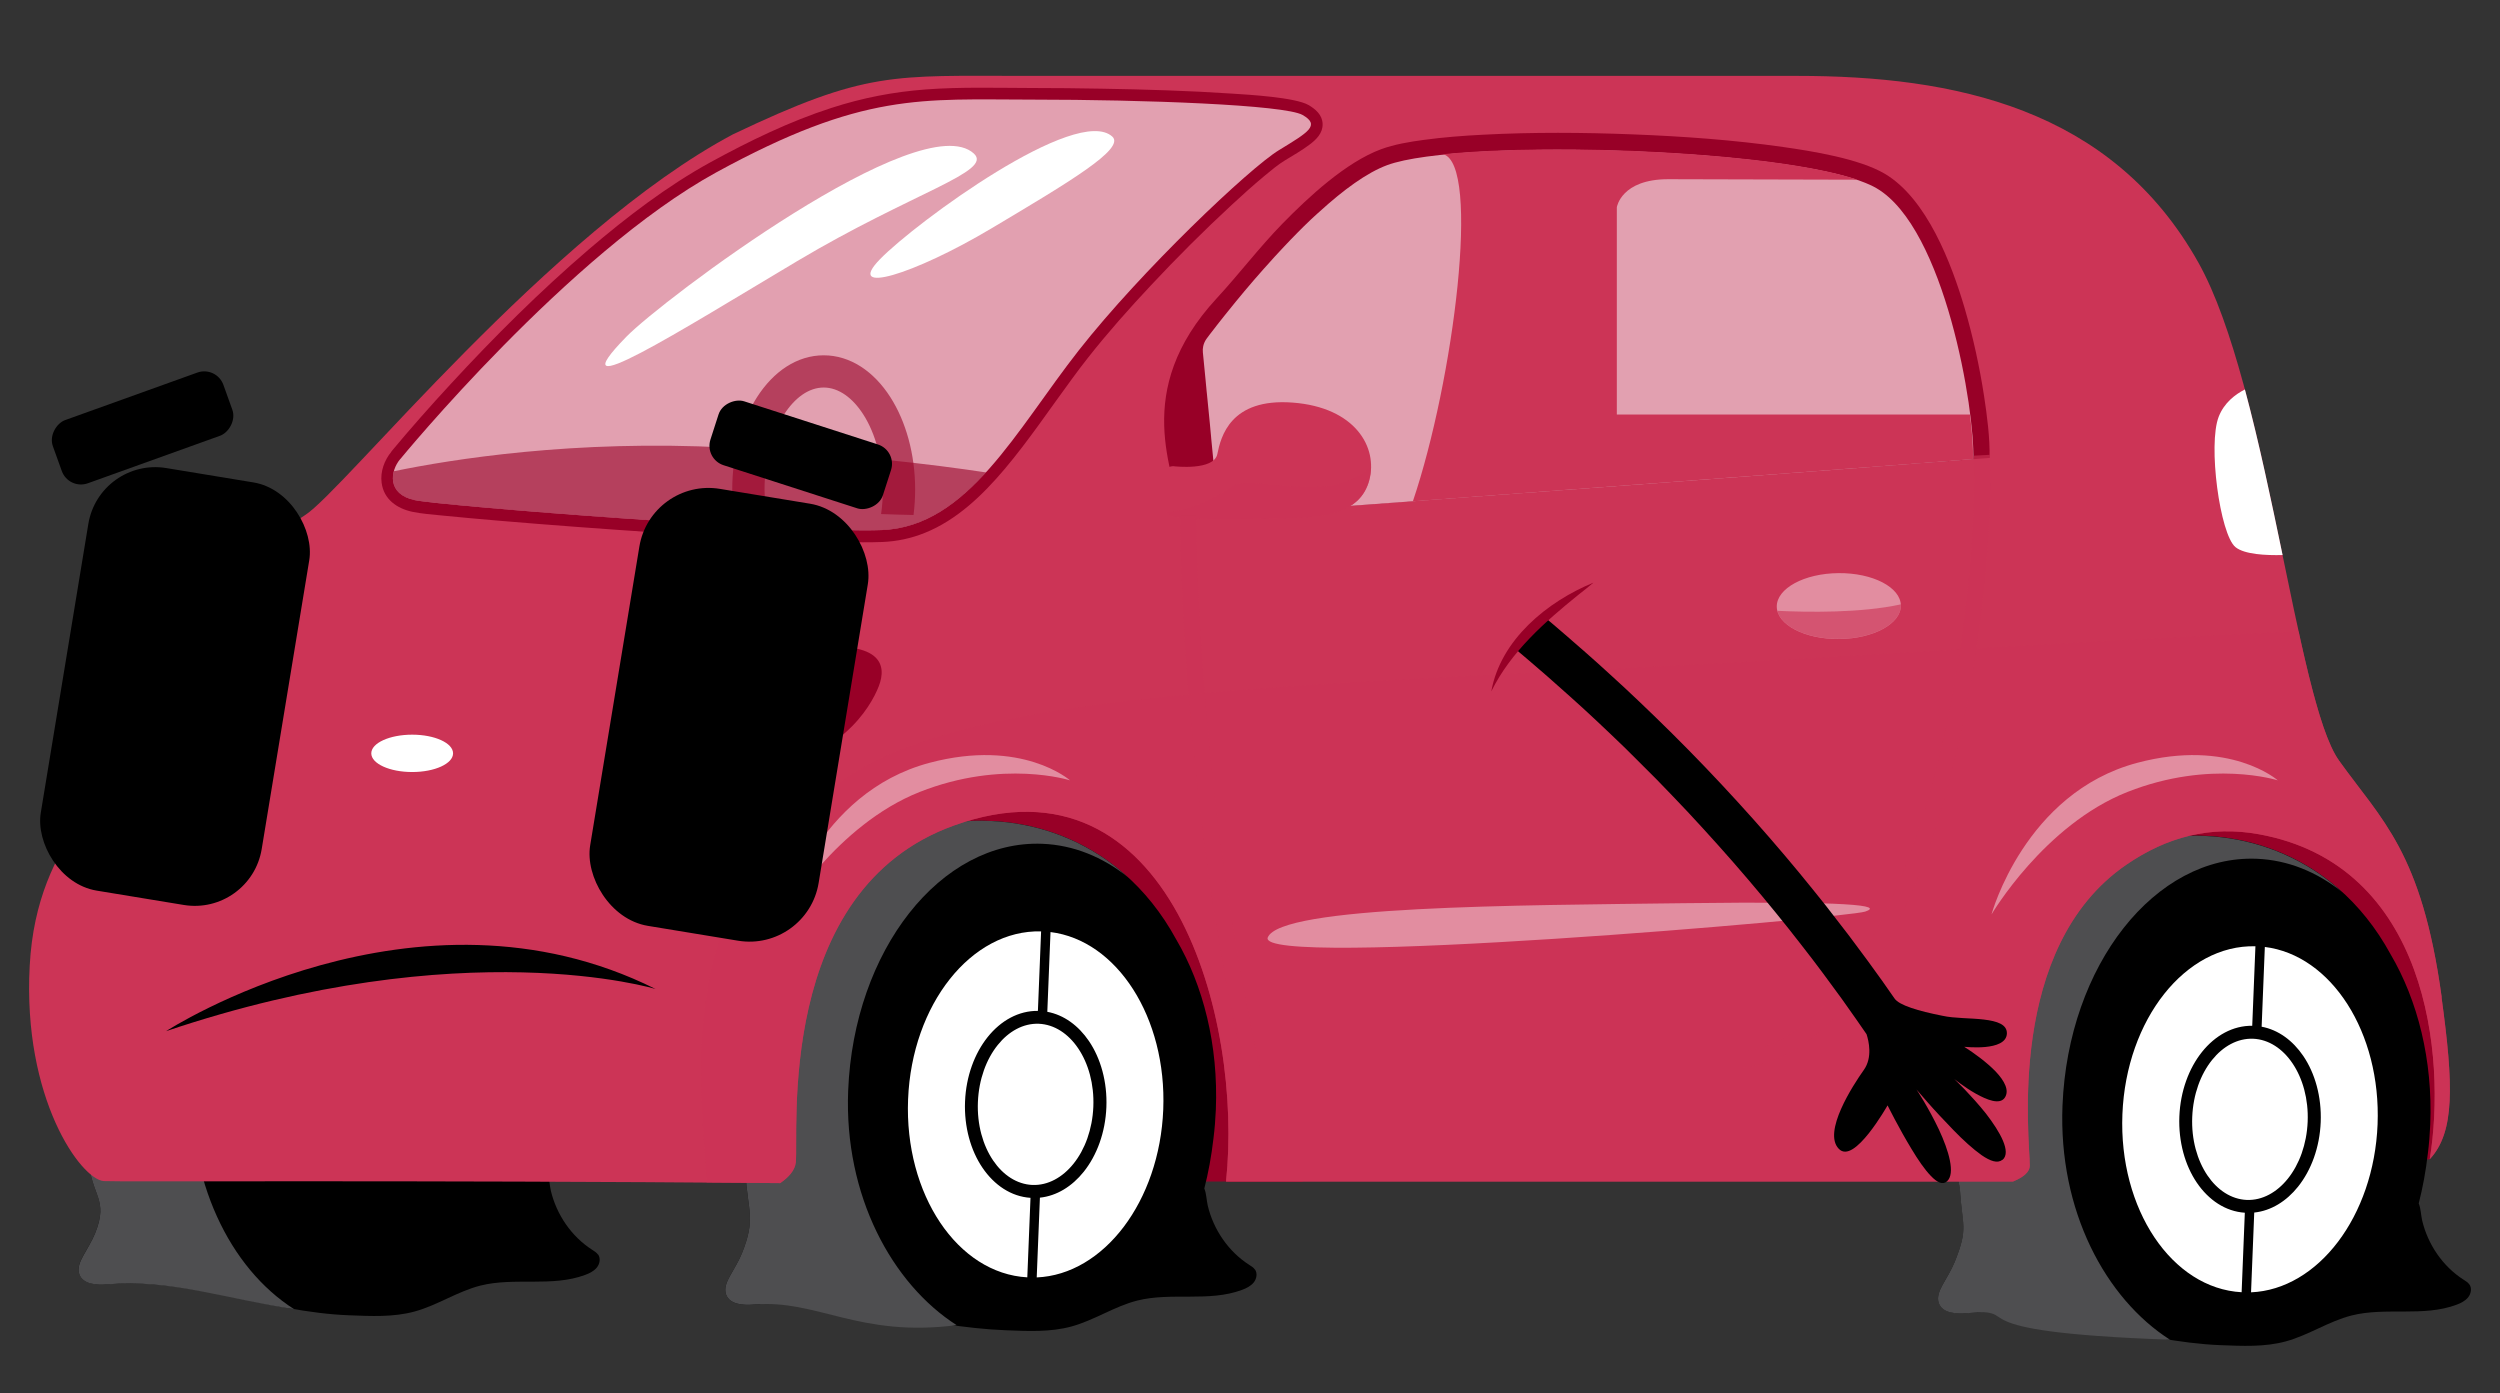 <?xml version="1.0" encoding="UTF-8"?>
<svg xmlns="http://www.w3.org/2000/svg" viewBox="0 0 297.14 165.61">
  <rect x="0" y="0" width="297.14" height="165.61" fill="#333333" stroke="none"/>
  <defs>
    <style>
      .cls-1, .cls-2, .cls-3, .cls-4 {
        fill: #fff;
      }

      .cls-1, .cls-4 {
        opacity: .44;
      }

      .cls-3, .cls-5, .cls-6, .cls-4, .cls-7, .cls-8, .cls-9, .cls-10, .cls-11 {
        fill-rule: evenodd;
      }

      .cls-5 {
        fill: #e2a0b0;
      }

      .cls-12 {
        isolation: isolate;
      }

      .cls-13, .cls-7 {
        opacity: .63;
      }

      .cls-13, .cls-7, .cls-10, .cls-14 {
        fill: #cc3456;
      }

      .cls-13, .cls-7, .cls-11 {
        mix-blend-mode: multiply;
      }

      .cls-6, .cls-15, .cls-11 {
        fill: #980027;
      }

      .cls-16 {
        fill: #7bc2b7;
      }

      .cls-8 {
        fill: #4e4e50;
      }

      .cls-17 {
        fill: #9ddcd4;
      }

      .cls-11 {
        opacity: .6;
      }
    </style>
  </defs>
  <g class="cls-12">
    <g id="Capa_1" data-name="Capa 1">
      <g>
        <path class="cls-6" d="M140.85,140.43h13.96l2.18-2.68s-2.88-30.31-18-40.18c-15.13-9.87-39.52.71-39.52.71,0,0,3.62,42.44,3.62,42.99,0,.37,22.64.25,37.75.12v-.97Z"/>
        <path class="cls-6" d="M227.21,136.3l12.52,5.79,49.08-4.31s4.11-12.57-.97-25.59c-5.09-13.02-25.12-21.36-27.77-20.34-2.64,1.02-25.23,12.31-25.23,12.31l-7.63,32.14h0Z"/>
        <g>
          <path class="cls-9" d="M149.16,150.9c-.17-.25-.44-.41-.69-.57-2.47-1.58-4.24-4.18-4.92-7.03-.15-.65-.16-1.44-.41-2.04.47-1.82.84-3.8,1.09-5.97.14-1.11.23-2.25.28-3.4.31-7.68-1.5-14.77-4.71-20.23-13.79-25.33-53.02-14.88-52.2,17.96.09,3.66.43,6.94,1.01,9.87.26,4.49,1.25,5.32-.43,9.48-.39.96-.95,1.83-1.45,2.74-.36.66-.69,1.44-.43,2.15.43,1.21,2.08,1.3,3.35,1.19,9.6-.84,20.28,2.7,29.91,3.06,2.61.1,5.27.24,7.79-.45,2.71-.74,5.1-2.39,7.82-3.08,4.06-1.02,8.52.2,12.45-1.27.52-.19,1.04-.45,1.39-.88s.47-1.09.15-1.55Z"/>
          <path class="cls-8" d="M100.81,129.62c.67-16.68,11-29.81,23.09-29.33,3.71.15,7.15,1.57,10.13,3.94-16.64-15.15-47.16-3.61-46.43,25.39.09,3.66.43,6.94,1.01,9.87.26,4.49,1.25,5.32-.43,9.48-.39.96-.95,1.83-1.45,2.74-.36.66-.69,1.44-.43,2.15.43,1.21,2.08,1.3,3.35,1.19,7.44-.65,12.44,3.96,24.05,2.45-7.66-4.9-13.39-15.38-12.89-27.88Z"/>
          <path class="cls-3" d="M124.85,110.78c7.91.97,13.84,10.16,13.41,21.09-.44,10.93-7.08,19.62-15.04,19.96l.38-9.48c2-.21,3.82-1.34,5.21-3.08,1.55-1.94,2.57-4.65,2.69-7.67.12-3.02-.68-5.81-2.07-7.86-1.25-1.84-2.97-3.11-4.95-3.48l.38-9.48h0ZM123.37,120.15c-2.3-.03-4.41,1.15-5.98,3.11-1.55,1.94-2.57,4.65-2.69,7.67-.12,3.02.68,5.81,2.07,7.86,1.41,2.08,3.42,3.43,5.71,3.58l-.38,9.45c-8.29-.45-14.62-9.88-14.17-21.16.45-11.28,7.51-20.17,15.81-19.96l-.38,9.45h0ZM128.14,124.59c-1.17-1.73-2.82-2.83-4.67-2.91-1.85-.07-3.58.9-4.88,2.52-1.36,1.69-2.25,4.09-2.36,6.78-.11,2.69.59,5.15,1.81,6.95,1.17,1.73,2.82,2.83,4.67,2.91,1.85.07,3.58-.9,4.88-2.52,1.36-1.69,2.25-4.09,2.36-6.78.11-2.69-.59-5.15-1.81-6.95h0Z"/>
        </g>
        <g>
          <path class="cls-9" d="M293.5,152.67c-.17-.25-.44-.41-.69-.57-2.47-1.58-4.24-4.18-4.92-7.03-.15-.65-.16-1.44-.41-2.04.47-1.82.84-3.8,1.09-5.97.14-1.11.23-2.25.28-3.4.31-7.68-1.5-14.77-4.71-20.23-13.79-25.33-53.02-14.88-52.2,17.96.09,3.66.43,6.94,1.01,9.87.26,4.49,1.06,4.58-.62,8.73-.39.96-.95,1.83-1.45,2.74-.36.66-.69,1.44-.43,2.15.43,1.21,2.08,1.3,3.35,1.19,9.6-.84,20.47,3.44,30.1,3.81,2.61.1,5.27.24,7.79-.45,2.71-.74,5.1-2.39,7.82-3.08,4.06-1.02,8.52.2,12.45-1.27.52-.19,1.04-.45,1.39-.88s.47-1.09.15-1.55Z"/>
          <path class="cls-8" d="M245.14,131.4c.67-16.68,11-29.81,23.09-29.33,3.71.15,7.15,1.57,10.13,3.94-16.64-15.15-47.16-3.61-46.43,25.39.09,3.66.43,6.94,1.01,9.87.26,4.49,1.06,4.58-.62,8.73-.39.96-.95,1.83-1.45,2.74-.36.66-.69,1.44-.43,2.15.43,1.21,2.08,1.3,3.35,1.19,7.44-.65-2.93,2.2,24.12,3.15-7.66-4.9-13.27-15.34-12.77-27.84Z"/>
          <path class="cls-3" d="M269.18,112.55c7.91.97,13.84,10.16,13.41,21.09-.44,10.93-7.08,19.62-15.04,19.96l.38-9.48c2-.21,3.82-1.34,5.21-3.08,1.55-1.94,2.57-4.65,2.69-7.67.12-3.02-.68-5.81-2.07-7.86-1.25-1.84-2.97-3.11-4.95-3.48l.38-9.48h0ZM267.7,121.92c-2.3-.03-4.41,1.15-5.98,3.11-1.55,1.94-2.57,4.65-2.69,7.67-.12,3.02.68,5.81,2.07,7.86,1.41,2.08,3.42,3.43,5.71,3.58l-.38,9.45c-8.29-.45-14.62-9.88-14.17-21.16.45-11.28,7.51-20.17,15.81-19.96l-.38,9.45h0ZM272.47,126.37c-1.17-1.73-2.82-2.83-4.67-2.91-1.85-.07-3.58.9-4.88,2.52-1.36,1.69-2.25,4.09-2.36,6.78-.11,2.69.59,5.15,1.81,6.95,1.17,1.73,2.82,2.83,4.67,2.91,1.85.07,3.58-.9,4.88-2.52,1.36-1.69,2.25-4.09,2.36-6.78.11-2.69-.59-5.15-1.81-6.95h0Z"/>
        </g>
        <g>
          <path class="cls-9" d="M71.08,149.12c-.17-.25-.44-.41-.69-.57-2.47-1.58-4.24-4.18-4.92-7.03-.15-.65-.16-1.44-.41-2.04.47-1.82.84-3.8,1.09-5.97.14-1.11.23-2.25.28-3.4.31-7.68-1.5-14.77-4.71-20.23-13.79-25.33-53.02-14.88-52.2,17.96.09,3.66.43,6.94,1.01,9.87.26,4.49,2.45,4.7.78,8.85-.39.96-.95,1.83-1.45,2.74-.36.66-.69,1.44-.43,2.15.43,1.21,2.08,1.3,3.35,1.19,9.6-.84,19.08,3.33,28.71,3.69,2.61.1,5.27.24,7.79-.45,2.71-.74,5.1-2.39,7.82-3.08,4.06-1.02,8.52.2,12.45-1.27.52-.19,1.04-.45,1.39-.88s.47-1.09.15-1.55Z"/>
          <path class="cls-8" d="M22.73,127.85c.67-16.68,11-29.81,23.09-29.33,3.71.15,7.15,1.57,10.13,3.94-16.64-15.15-47.16-3.61-46.43,25.39.09,3.66.43,6.94,1.01,9.87.26,4.49,2.45,4.7.78,8.85-.39.96-.95,1.83-1.45,2.74-.36.66-.69,1.44-.43,2.15.43,1.21,2.08,1.3,3.35,1.19,7.44-.65,14.33,1.79,22.17,2.95-7.66-4.9-12.71-15.25-12.22-27.75Z"/>
        </g>
        <path d="M28.03,79.73c.3.8,1.67,1.29,3.52,1.56,1.85.3,4.22.28,6.52.18,2.29-.09,4.55-.4,6.2-.61,1.65-.22,2.74-.44,2.74-.44,0,0-.84.27-2.09.66-1.25.4-2.91.96-4.56,1.6-3.28,1.28-6.48,2.8-5.79,4.37.35.77,1.53,1.04,3.1.96,1.57-.1,3.53-.52,5.4-1.04,1.88-.53,3.7-1.22,5.04-1.75,1.34-.53,2.2-.92,2.2-.92,0,0,.06.56.21,1.39.15.82.4,1.91.78,2.98.75,2.13,2.04,4.22,4,3.85,1.96-.39,2.41-2.37,2.31-4.55-.1-2.19-.74-4.57-1.07-5.85-.51-1.95,1.16-3.47,1.95-4.1,1.3-.53,3.35-1.37,5.87-2.46,2.54-1.16,5.54-2.49,8.79-4.16,3.24-1.62,6.71-3.52,10.17-5.56,3.46-2.04,6.92-4.26,10.18-6.51,1.63-1.15,3.21-2.27,4.73-3.4,1.52-1.15,2.97-2.27,4.34-3.35,2.74-2.23,5.15-4.27,7.14-6.1,1.99-1.78,3.56-3.33,4.64-4.39,1.07-1.06,1.67-1.66,1.67-1.66-1.28-1.16-2.53-2.33-3.75-3.49,0,0-.68.69-1.9,1.84-1.23,1.15-3,2.84-5.24,4.74-2.23,1.95-4.92,4.12-7.94,6.4-1.51,1.11-3.1,2.3-4.75,3.43-1.65,1.12-3.36,2.3-5.1,3.4-1.74,1.09-3.52,2.22-5.29,3.25-1.77,1.02-3.56,2.06-5.31,3-1.75.93-3.47,1.83-5.12,2.66-1.65.8-3.23,1.56-4.71,2.25-2.96,1.36-5.48,2.42-7.27,3.17-1.8.71-2.82,1.11-2.82,1.11-.59.24-1.65.2-3.03-.07-1.37-.29-3.06-.79-4.92-1.42-1.85-.68-4.03-1.94-5.88-2.87-1.85-.93-3.42-1.45-4.16-.52-.74.93.41,2.15,1.76,3.14.68.5,1.4.93,1.96,1.25.56.31.95.48.95.48-1.87-.14-4.36-.35-6.4-.19-2.03.12-3.6.54-3.55,1.68.05,1.14,2.24,1.86,4.43,2.2,1.09.18,2.18.29,2.99.35.81.06,1.35.05,1.35.05,0,0-.95.06-2.36.16-1.41.1-3.29.26-5.14.49-3.68.41-7.33,1.17-6.73,2.76Z"/>
        <g>
          <path class="cls-17" d="M288.81,137.78s0,0,0,0c-.06.06-.11.12-.17.18.06-.06.12-.12.17-.18Z"/>
          <path class="cls-14" d="M290.21,118.53c-2.37-17.29-7.12-21.02-12.21-28.14-5.09-7.12-8.54-44.55-16.68-59.13-10.32-18.49-29.17-22.24-47.73-22.24h-91.69c-15.82,0-18.89-.63-34.79,6.95-21.7,11.53-46.28,42.38-50.86,45.26-4.58,2.88-17.29,16.27-19.67,24.75-2.37,8.48-12.21,13.05-13.05,28.82-.85,15.77,6.08,25.37,8.8,25.58,1.48.11,36.07-.13,80.4.24,1.05-.72,1.75-1.54,1.85-2.43.41-3.36-2.58-32.4,18.82-40.08,25.71-9.23,34.38,23.06,32.32,42.32h93.54c1.29-.53,1.99-1.15,1.99-1.89,0-3.21-2.85-25.92,11.46-35.75,4.83-3.32,10-4.68,15.74-3.64,20.11,3.62,22.34,26.34,20.34,38.63,3-3.23,2.83-8.8,1.4-19.25Z"/>
        </g>
        <g>
          <path class="cls-13" d="M290.21,118.53c-2.37-17.29-7.12-21.02-12.21-28.14-1.7-2.38-3.22-8.17-4.8-15.35-11.58.52-28.82,1.41-54.16,2.96-63.31,3.87-111.01,2.86-122.8,18.51-1.21,1.6-2.13.37-3.62,2.1-12.26,14.25-9,33.56-8.63,41.94,2.87.02,5.78.04,8.74.07,1.05-.72,1.75-1.54,1.85-2.43.41-3.36-2.58-32.4,18.82-40.08,25.71-9.23,34.38,23.06,32.32,42.32h93.54c1.29-.53,1.99-1.15,1.99-1.89,0-3.21-2.85-25.92,11.46-35.75,4.83-3.32,10-4.68,15.74-3.64,20.11,3.62,22.34,26.34,20.34,38.63,3-3.23,2.83-8.8,1.4-19.25Z"/>
          <path class="cls-16" d="M288.81,137.78s0,0,0,0c-.06.06-.11.12-.17.18.06-.06.12-.12.17-.18Z"/>
        </g>
        <path class="cls-3" d="M266.82,46.29c1.68,6.25,3.13,13.17,4.48,19.68-1.98.05-4.53-.07-5.6-.94-1.85-1.52-3.29-12.21-1.99-15.51.65-1.66,1.97-2.65,3.11-3.23h0Z"/>
        <path class="cls-6" d="M16.06,87.51c.2-.5.38-1.01.52-1.53.07-.26.15-.52.24-.78.1.03.22.06.37.1,1.33.35,9.98,1.74,11.05.85,1.07-.89.21-2.2.21-2.2,0,0-1.86-4.37-6.85-6.4-.14-.06-.35-.14-.51-.21.33-.48.68-.97,1.03-1.45,2.32,1.02,3.44,1.91,3.44,1.91,2.31,2.03,4.47,4.32,4.44,7.33-.03,3.01-2.96,4.15-11.46,2.92-.88-.13-1.71-.31-2.48-.54h0Z"/>
        <path class="cls-3" d="M16.83,85.2c.82-2.4,2.36-5.12,4.26-7.87.17.07.37.15.51.21,4.99,2.03,6.85,6.4,6.85,6.4,0,0,.86,1.31-.21,2.2-1.07.89-9.72-.49-11.05-.85-.15-.04-.27-.07-.37-.1h0Z"/>
        <path class="cls-6" d="M80.67,81.43s4.58-2.97,14.41-4.28c9.83-1.31,10.34,1.91,9.37,4.41-.97,2.5-4.66,8.9-15.13,10.13-10.47,1.23-14.07.08-14.11-2.92-.04-3.01,2.63-5.3,5.47-7.33h0Z"/>
        <path class="cls-3" d="M77.11,87.58s2.29-4.37,8.43-6.4c6.15-2.03,11.95-2.46,12.46-.89.51,1.57-3.9,7.97-7.04,8.65-3.14.68-12.29,1.74-13.6.85-1.31-.89-.25-2.2-.25-2.2h0Z"/>
        <path class="cls-6" d="M46.51,53.67c2.29-2.75,4.66-5.43,7.09-8.06,5.15-5.59,10.6-11.01,16.36-15.95,4.47-3.82,9.36-7.57,14.51-10.39,4.57-2.5,9.38-4.84,14.34-6.44,3.71-1.2,7.36-1.91,11.23-2.2,4.19-.31,8.45-.18,12.65-.17,2.74,0,5.47.03,8.21.08,5.19.09,10.41.24,15.59.59,1.87.12,7.45.44,9.03,1.35.84.49,1.64,1.17,1.68,2.23.05,1.09-.74,1.87-1.54,2.47-.91.69-1.96,1.29-2.93,1.88-.85.51-1.72,1.25-2.48,1.88-1.32,1.1-2.6,2.25-3.85,3.41-3.3,3.05-6.5,6.25-9.57,9.53-2.61,2.78-5.17,5.66-7.53,8.66-.65.82-1.28,1.66-1.9,2.51-2.64,3.58-5.14,7.32-8,10.71-2.62,3.1-5.69,6.06-9.49,7.58-1.61.65-3.3,1.01-5.03,1.08-1.55.06-3.12.04-4.66,0-2.14-.04-4.29-.13-6.43-.22-5.29-.23-10.58-.55-15.86-.91-6.26-.42-12.51-.88-18.76-1.41-2.22-.19-4.44-.39-6.66-.61-1.11-.11-2.42-.21-3.51-.44-1.81-.39-3.38-1.47-3.64-3.44-.18-1.32.33-2.71,1.17-3.71h0Z"/>
        <path class="cls-5" d="M47.57,54.57s20.09-24.51,37.56-34.08c17.48-9.56,24.38-8.66,37.56-8.65,13.18,0,30.03.61,32.14,1.83,2.11,1.22.7,2.03-2.81,4.17-3.52,2.14-16.37,14.34-23.8,23.8-7.43,9.46-13.16,20.95-23.4,21.36-10.24.41-52.23-2.85-55.54-3.56-3.31-.71-2.91-3.46-1.71-4.88h0Z"/>
        <path class="cls-11" d="M108.58,61.21c-1.17-.02-2.47-.06-3.86-.11.14-.94.21-1.91.21-2.92,0-3.51-.88-6.66-2.31-8.9-1.27-1.99-2.94-3.22-4.72-3.22s-3.45,1.23-4.72,3.22c-1.43,2.24-2.31,5.38-2.31,8.9,0,.76.04,1.5.12,2.22-1.28-.08-2.58-.16-3.88-.25-.05-.65-.08-1.31-.08-1.97,0-4.24,1.12-8.12,2.93-10.95,1.97-3.09,4.78-5,7.94-5s5.97,1.91,7.94,5c1.81,2.84,2.93,6.71,2.93,10.95,0,1.04-.07,2.05-.19,3.03h0Z"/>
        <path class="cls-11" d="M117.19,56.16c-3.54,3.88-7.43,6.66-12.37,6.85-10.24.41-52.23-2.85-55.54-3.56-2.38-.51-2.84-2.07-2.47-3.44,6.87-1.42,21.46-3.77,39.51-2.82,14.36.76,24.66,2.02,30.87,2.96h0Z"/>
        <path class="cls-3" d="M74.45,40.02c-8.54,8.75,6.41-.71,20.24-8.95,13.83-8.24,23.39-10.68,21.06-12.82-6.3-5.75-37.07,17.44-41.3,21.77h0Z"/>
        <path class="cls-3" d="M104.61,30.79c-4.27,4.37,3.98,1.86,13.22-3.64,9.25-5.51,15.94-9.48,14.38-10.91-4.21-3.84-23.33,10.18-27.6,14.55h0Z"/>
        <path class="cls-6" d="M140.28,61.26c-.64-5.19-5.89-14.74,4.33-25.8,2.66-2.88,5.06-6.05,7.8-8.86,3.09-3.16,7.55-7.31,11.73-8.86,1.56-.58,3.42-.89,5.07-1.11,2.34-.32,4.72-.5,7.08-.62,5.89-.31,11.87-.27,17.76-.04,5.94.23,11.98.66,17.87,1.5,3.47.49,9.05,1.39,12.08,3.17,5.01,2.95,7.95,10.68,9.51,15.99,1,3.41,1.77,6.94,2.31,10.45.35,2.3.71,5,.65,7.35l-1.97.15-89.72,6.71-4.43-.02h-.07Z"/>
        <path class="cls-5" d="M234.5,54.57c-18.05,1.41-51.35,3.88-71.9,5.4-.27.02-.53.04-.79.06-.23.02-.45.03-.68.05-.83.06-1.63.12-2.41.18-.22.02-.44.03-.66.05-.22.02-.44.03-.65.05-.42.03-.84.06-1.25.09-.28.02-.55.04-.82.06s-.54.04-.8.06c-.06,0-.11.01-.17.01-.29.02-.57.04-.84.06-1.06.08-2.05.15-2.94.22-.19.02-.37.03-.56.04-.51.04-.99.07-1.43.11-.05,0-.09,0-.14.01-.09,0-.17.01-.26.02-.12.01-.24.02-.35.03-.18.01-.34.03-.5.04-.11,0-.21.02-.31.02-.98.07-1.66.12-2,.15-.03,0-.05,0-.07,0-.12,0-.19.01-.19.01,0-.02,0-.05,0-.09,0-.04,0-.08,0-.14,0-.01,0-.02,0-.03,0-.03,0-.07,0-.11,0-.07-.01-.14-.02-.22,0-.04,0-.08,0-.12-.03-.31-.06-.7-.1-1.17,0-.08-.02-.16-.02-.24,0-.11-.02-.22-.03-.34,0-.05,0-.1-.01-.15,0-.02,0-.04,0-.06,0-.1-.02-.19-.03-.29-.03-.3-.06-.61-.09-.94-.02-.17-.03-.33-.05-.5-.02-.18-.03-.37-.05-.56-.01-.09-.02-.19-.03-.28-.02-.2-.04-.4-.06-.6-.01-.12-.02-.24-.04-.36-.09-.93-.18-1.9-.28-2.89-.01-.15-.03-.3-.04-.46-.02-.24-.05-.49-.07-.74-.02-.22-.04-.44-.06-.65-.12-1.22-.24-2.43-.35-3.54-.01-.12-.02-.25-.04-.37-.02-.15-.03-.3-.04-.44-.01-.14-.03-.28-.04-.41-.02-.15-.03-.29-.04-.43-.14-1.38-.25-2.53-.32-3.27-.03-.25-.01-.5.04-.74.07-.33.22-.65.42-.92.07-.1.15-.2.24-.32.04-.05.08-.11.12-.16.21-.28.45-.59.73-.94.02-.02.03-.05.05-.07.09-.12.19-.24.29-.37.24-.3.49-.63.77-.97.11-.14.22-.28.34-.42,1.17-1.46,2.62-3.21,4.23-5.02.1-.11.19-.22.29-.32.69-.78,1.41-1.57,2.15-2.35.12-.13.25-.26.37-.39.13-.14.26-.27.39-.41.28-.29.56-.58.85-.87l.34-.34c.13-.13.27-.27.4-.4.27-.26.54-.52.81-.78.14-.13.27-.26.41-.38.12-.11.24-.23.37-.34.01-.01.03-.02.04-.03.1-.09.2-.18.3-.27,2.74-2.49,5.52-4.55,7.95-5.45,8.75-3.26,50.05-2.03,58.18,2.75,8.13,4.78,11.7,26.45,11.49,32.24Z"/>
        <path class="cls-10" d="M171.52,18.33c13.51-1.38,39.68-.23,49.25,3.03-8.92-.03-19.45-.06-22.5-.06-5.59,0-6.1,3.33-6.1,3.33v24.64h41.97c.28,2.25.4,4.11.36,5.3-15.63,1.22-46.25,3.5-66.57,5.01,4.86-14.36,8.09-40.11,3.59-41.25h0Z"/>
        <path class="cls-4" d="M218.52,68.12c4.07-.04,7.39,1.69,7.41,3.85.02,2.16-3.27,3.95-7.34,3.98-4.07.04-7.39-1.69-7.41-3.85-.02-2.16,3.27-3.95,7.34-3.98h0Z"/>
        <path class="cls-7" d="M225.93,71.84s0,.08,0,.12c.02,2.16-3.27,3.95-7.34,3.98-3.75.03-6.85-1.42-7.34-3.34,3.55.17,9.94.28,14.68-.77h0Z"/>
        <path class="cls-13" d="M147.81,125.01h59.25c8.1-1.01,14.34-9.73,18.9-20.84,7.14-17.41,9.11-40.84,8.61-50.01l1.91-.1c.51,9.33-1.5,33.16-8.75,50.83-4.81,11.73-11.55,20.95-20.51,22.03h-.11s-59.31,0-59.31,0v-1.92h0Z"/>
        <path class="cls-10" d="M139.55,55.42s4.73.56,5.14-1.46c.41-2.02,1.53-6.67,8.95-6.11,7.43.56,10.17,5.32,9.1,9.24-1.07,3.92-5.19,4.37-9.61,4.48-4.42.11-12.31.28-13.88-.28-1.58-.56-2.19-5.99.31-5.88h0Z"/>
        <path class="cls-7" d="M162.96,55.47c0,.55-.08,1.1-.22,1.63-1.07,3.92-5.19,4.37-9.61,4.48-4.42.11-12.31.28-13.88-.28-.21-.07-.4-.23-.57-.45,3.08-.08,6.48-2.13,7.74-3.02,1.58-1.12,5.65.34,10.73,0,2.79-.18,4.68-1.35,5.82-2.36h0Z"/>
        <path class="cls-13" d="M142.2,61.27c-.02,5.5.63,34.73,7.57,65.67h-1.96c-6.99-31.15-7.54-60.19-7.52-65.7l.07.02h1.84Z"/>
        <path class="cls-1" d="M236.72,108.66s6.23-10.61,16.14-14.53c9.92-3.92,17.87-1.38,17.87-1.38,0,0-5.69-5.02-16.72-2.08-13.38,3.57-17.3,17.99-17.3,17.99Z"/>
        <path class="cls-1" d="M150.68,111.43c1.47-3.78,29.65-3.82,49.45-4.08,19.8-.25,23.81.25,21.55,1-2.26.75-72.47,6.85-71,3.07Z"/>
        <path class="cls-1" d="M93.17,108.66s6.23-10.61,16.14-14.53c9.92-3.92,17.87-1.38,17.87-1.38,0,0-5.69-5.02-16.72-2.08-13.38,3.57-17.3,17.99-17.3,17.99Z"/>
        <ellipse class="cls-2" cx="48.99" cy="89.54" rx="4.86" ry="2.22"/>
        <path d="M237.98,137.85c-.54.46-1.42.16-2.45-.55-1.02-.72-2.22-1.81-3.35-2.98-1.13-1.17-2.24-2.35-3.05-3.28-.81-.93-1.35-1.55-1.35-1.55,0,0,.38.55.9,1.44.52.88,1.18,2.07,1.77,3.32,1.17,2.5,1.99,5.25.96,6.16-.52.46-1.19.12-1.92-.65-.74-.76-1.54-1.94-2.29-3.19-1.51-2.48-2.85-5.19-2.85-5.19,0,0-1.01,1.78-2.23,3.32-1.23,1.54-2.65,2.83-3.58,1.83-1.9-1.98,1.65-7.48,3-9.38,1.03-1.46.58-3.41.31-4.23-.63-.92-1.64-2.37-2.95-4.21-1.32-1.81-2.95-4.05-4.83-6.44-1.88-2.43-4-5.04-6.29-7.73-2.28-2.68-4.73-5.41-7.2-8.06-1.24-1.31-2.49-2.62-3.72-3.88-1.26-1.25-2.48-2.47-3.66-3.65-2.39-2.31-4.66-4.45-6.63-6.2-1.97-1.78-3.63-3.21-4.8-4.21-1.17-1-1.84-1.56-1.84-1.56,1.33-1.1,2.67-2.21,4.03-3.31,0,0,.77.63,2.09,1.78,1.32,1.15,3.2,2.76,5.38,4.77,2.19,1.98,4.68,4.36,7.27,6.92,2.59,2.57,5.26,5.35,7.83,8.17,2.58,2.82,5.06,5.69,7.3,8.4,1.12,1.37,2.19,2.68,3.18,3.93.98,1.26,1.9,2.46,2.75,3.56,1.68,2.22,3.02,4.08,3.95,5.38.92,1.31,1.44,2.06,1.44,2.06.29.44,1,.81,2,1.15.99.35,2.27.65,3.72.94,1.44.32,3.37.26,4.93.45,1.56.19,2.76.57,2.73,1.66-.04,1.09-1.31,1.48-2.57,1.6-.63.06-1.26.05-1.72.03-.47-.02-.78-.05-.78-.05,1.17.74,2.68,1.84,3.74,2.94,1.06,1.12,1.66,2.27,1.07,3.12-.6.85-2.07.27-3.43-.49-.68-.38-1.32-.82-1.79-1.16-.47-.34-.78-.58-.78-.58,0,0,.52.47,1.24,1.23.72.76,1.66,1.78,2.52,2.86,1.7,2.2,3.06,4.6,1.98,5.52Z"/>
        <rect x="91.19" y="43.29" width="7.98" height="21.54" rx="2.42" ry="2.42" transform="translate(175.83 -19.94) rotate(107.87)"/>
        <rect x="12.95" y="40.08" width="7.98" height="21.54" rx="2.42" ry="2.42" transform="translate(59.07 17.72) rotate(70.23)"/>
        <rect x="7.5" y="56.15" width="26.61" height="50.9" rx="8.06" ry="8.06" transform="translate(13.53 -2.3) rotate(9.35)"/>
        <rect x="72.88" y="58.64" width="27.52" height="52.64" rx="8.33" ry="8.33" transform="translate(14.96 -12.95) rotate(9.35)"/>
        <path d="M77.92,117.55s-22.73-6.94-58.18,5.01c0,0,29.67-19.26,58.18-5.01Z"/>
        <path class="cls-15" d="M177.25,82.17c1.1-6.13,6.63-10.66,12.14-12.92-.58.51-1.18.96-1.77,1.43-4.02,3.25-8.04,6.78-10.37,11.49h0Z"/>
      </g>
    </g>
  </g>
</svg>